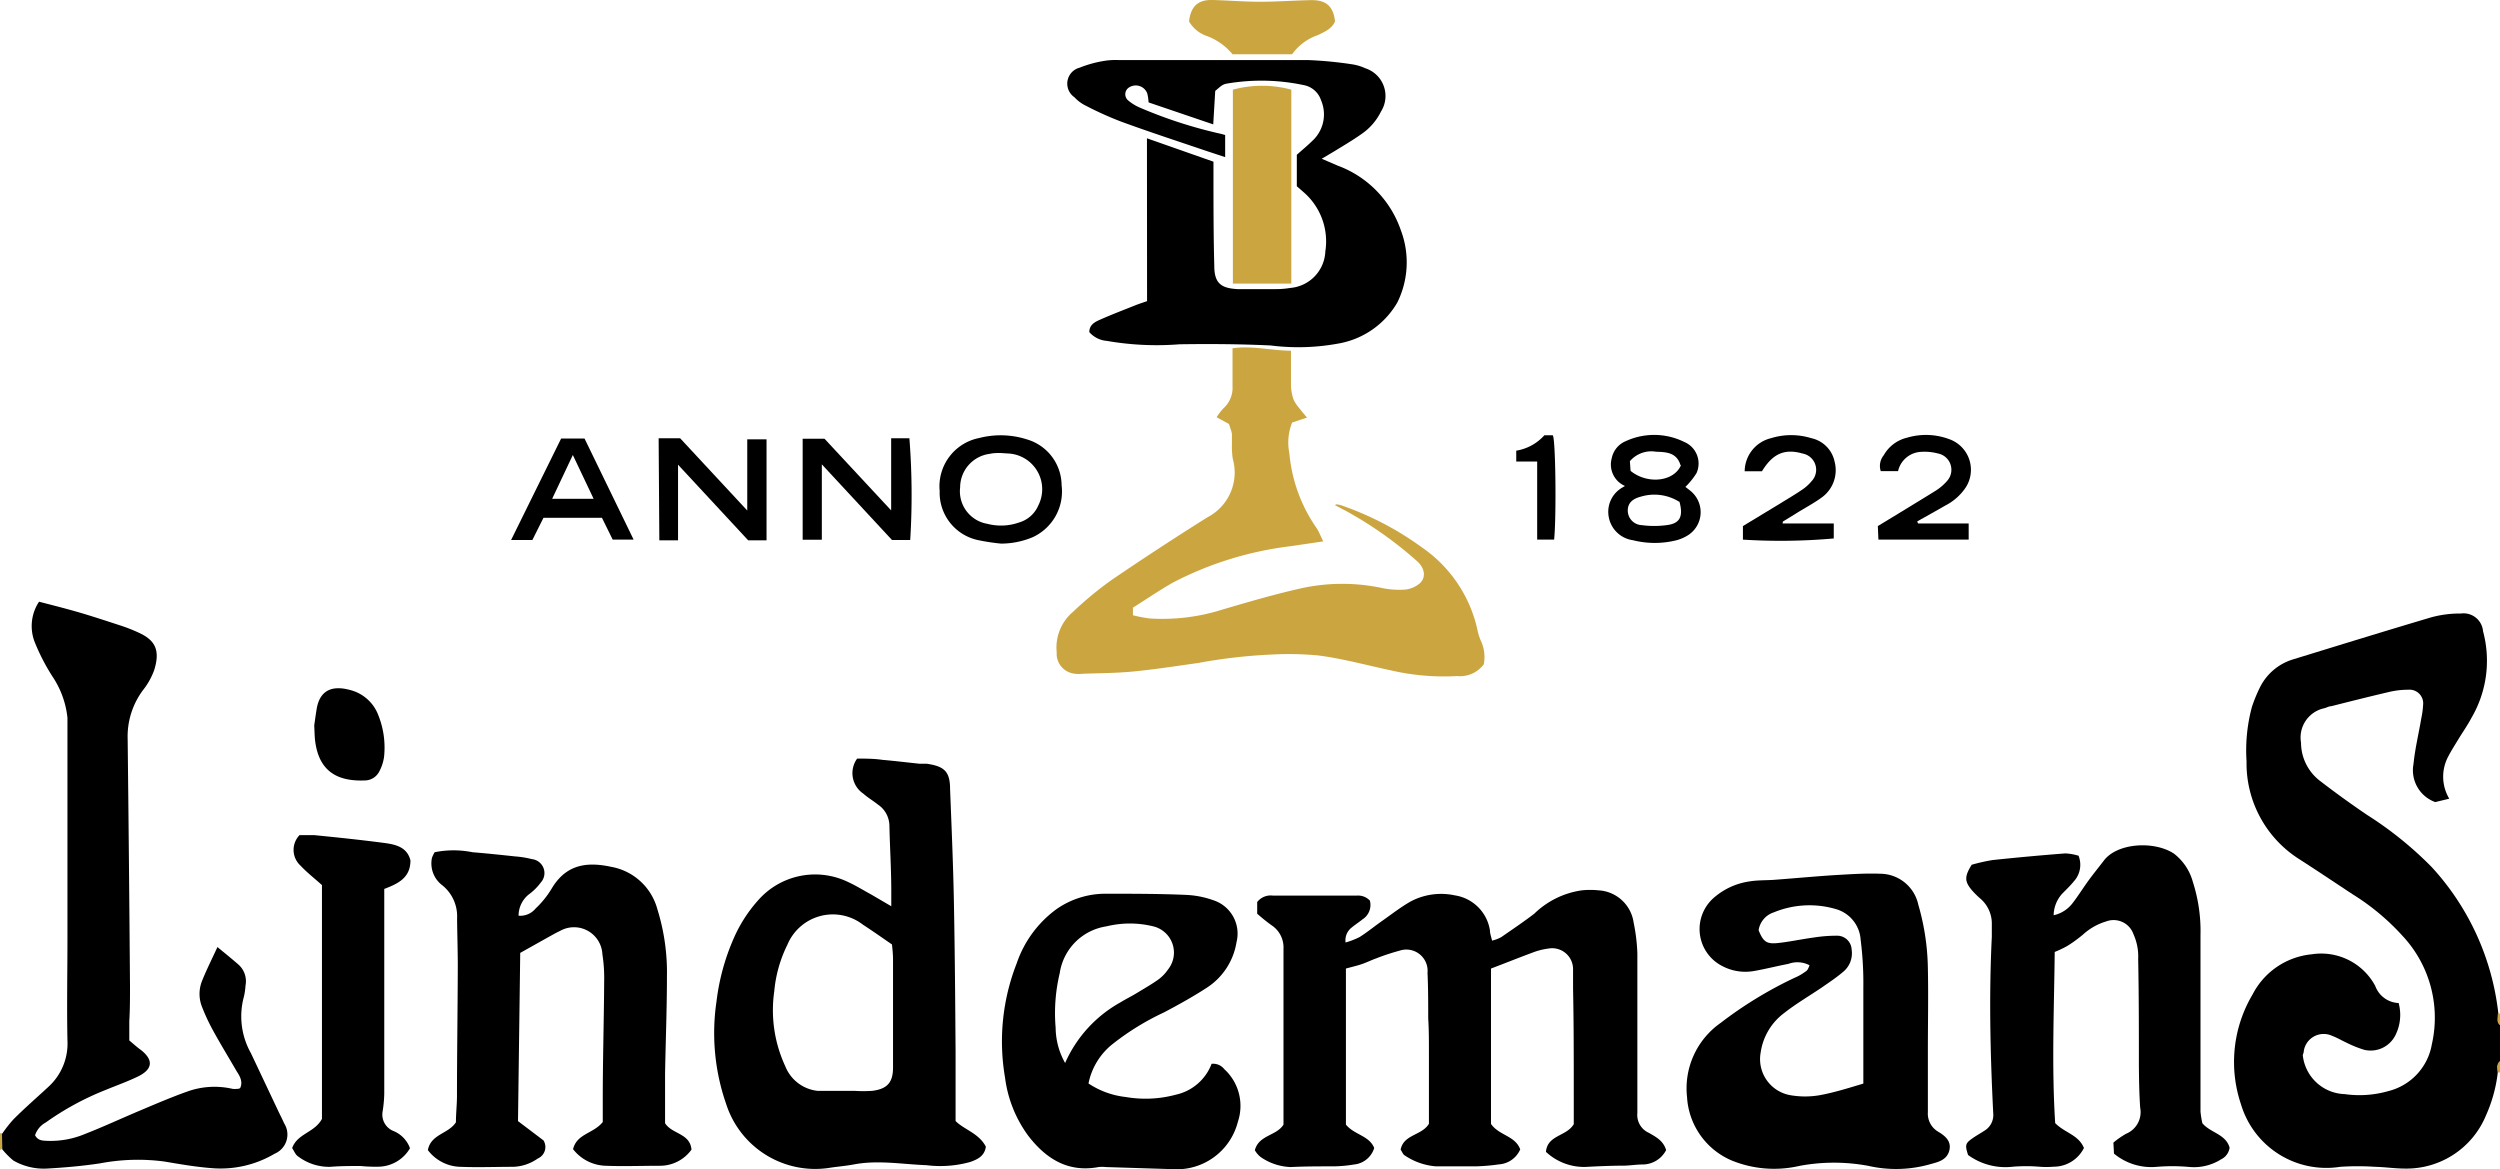 <svg xmlns="http://www.w3.org/2000/svg" viewBox="0 0 213.85 100"><defs><style>.cls-1{fill:#cba53f;}</style></defs><g id="圖層_2" data-name="圖層 2"><g id="圖層_1-2" data-name="圖層 1"><path d="M213.66,91.75a12.46,12.46,0,0,1-1,3.64,7.35,7.35,0,0,1-6.93,4.57c-.85,0-1.7-.13-2.55-.15a22.44,22.44,0,0,0-3,0,7.62,7.62,0,0,1-8.49-5.36,11.31,11.31,0,0,1,1-9.39,6.37,6.37,0,0,1,5.06-3.43,5.24,5.24,0,0,1,5.43,2.71,2.22,2.22,0,0,0,2,1.46,3.88,3.88,0,0,1-.28,2.76,2.37,2.37,0,0,1-2.67,1.24,9.74,9.74,0,0,1-1.51-.61c-.4-.18-.79-.42-1.2-.57a1.72,1.72,0,0,0-2.45,1.26c0,.13-.06.27-.09.38a3.72,3.72,0,0,0,3.58,3.33,9,9,0,0,0,3.75-.26,5,5,0,0,0,3.71-4,10.25,10.25,0,0,0-2.53-9.3,19.91,19.91,0,0,0-4.24-3.53c-1.52-1-3-2-4.56-3a9.7,9.7,0,0,1-4.52-8.38,14.27,14.27,0,0,1,.46-4.65,12.65,12.65,0,0,1,.7-1.7,4.67,4.67,0,0,1,2.83-2.37c3.94-1.21,7.88-2.43,11.83-3.6a9.32,9.32,0,0,1,2.52-.32A1.67,1.67,0,0,1,212.4,54a9.67,9.67,0,0,1-1,7.42c-.33.63-.75,1.22-1.12,1.83s-.58.93-.83,1.41a3.66,3.66,0,0,0,.06,3.66l-1.2.29a2.89,2.89,0,0,1-1.86-3.25c.13-1.32.45-2.62.67-3.93a7,7,0,0,0,.15-1.11A1.17,1.17,0,0,0,206,59a7.1,7.1,0,0,0-1.72.21c-1.63.38-3.25.79-4.87,1.2-.19,0-.39.12-.58.17a2.56,2.56,0,0,0-2,2.95,4.13,4.13,0,0,0,1.64,3.28q1.95,1.5,4,2.89A31.17,31.17,0,0,1,208,74.16a22.1,22.1,0,0,1,5.71,12.55c0,.34-.16.71.19,1v3.08C213.51,91.05,213.67,91.42,213.66,91.75Z"/><path class="cls-1" d="M0,96.94l.17,0,0,1.34L0,98.37Z"/><path class="cls-1" d="M213.85,87.69c-.35-.27-.17-.64-.19-1a.31.31,0,0,0,.19,0Z"/><path class="cls-1" d="M213.66,91.75c0-.33-.15-.7.19-1v1A.32.32,0,0,0,213.66,91.75Z"/><path d="M142.52,98.38a2.27,2.27,0,0,1-2,1.23c-.51,0-1,.08-1.53.1-1.13,0-2.26.05-3.38.11a4.78,4.78,0,0,1-3.37-1.29c.13-1.46,1.76-1.31,2.38-2.37,0-.83,0-1.79,0-2.74,0-2.94,0-5.89-.06-8.83,0-.55,0-1.09,0-1.64a1.79,1.79,0,0,0-2.11-1.81,5.8,5.8,0,0,0-1.29.32c-1.21.45-2.41.93-3.62,1.39V96.14c.69,1,2.07,1,2.5,2.18a2.14,2.14,0,0,1-1.81,1.28,17.36,17.36,0,0,1-2,.17c-1.13,0-2.26,0-3.39,0a5.53,5.53,0,0,1-2.67-.93c-.16-.08-.23-.32-.36-.5.26-1.32,1.8-1.19,2.42-2.21,0-2,0-4.07,0-6.16,0-1,0-1.9-.06-2.86,0-1.3,0-2.59-.06-3.89a1.82,1.82,0,0,0-2.39-1.9,19.36,19.36,0,0,0-2,.66c-.42.15-.82.35-1.23.49s-.85.24-1.36.38V96.2c.72.88,2,.94,2.42,2a2,2,0,0,1-1.72,1.41,11.24,11.24,0,0,1-1.84.16c-1.19,0-2.39,0-3.59.06a4.78,4.78,0,0,1-2.58-.87,2,2,0,0,1-.48-.57c.35-1.32,1.84-1.21,2.45-2.19,0-1.58,0-3.18,0-4.79,0-2.57,0-5.13,0-7.7,0-.85,0-1.7,0-2.55a2.27,2.27,0,0,0-1-2c-.44-.31-.86-.66-1.25-1v-1a1.46,1.46,0,0,1,1.35-.55l7.18,0a1.37,1.37,0,0,1,1.11.43,1.45,1.45,0,0,1-.63,1.6c-.29.24-.61.44-.9.68a1.38,1.38,0,0,0-.55,1.3,6.5,6.5,0,0,0,1.21-.47c.66-.42,1.27-.92,1.91-1.37.81-.57,1.59-1.18,2.45-1.67a5.56,5.56,0,0,1,3.78-.52,3.58,3.58,0,0,1,3,3c0,.26.1.51.18.87a3,3,0,0,0,.79-.3c.95-.66,1.92-1.31,2.82-2a7.31,7.31,0,0,1,4.07-2,6.84,6.84,0,0,1,1.43,0,3.21,3.21,0,0,1,3,2.75,15.73,15.73,0,0,1,.32,2.64c0,1.47,0,2.94,0,4.41s0,3.08,0,4.62,0,3.08,0,4.62a1.67,1.67,0,0,0,1,1.71C141.57,97.22,142.27,97.53,142.52,98.38Z"/><path d="M.19,98.31.17,97a11.41,11.41,0,0,1,1-1.27c1-1,2-1.86,3-2.79A5,5,0,0,0,5.77,89c-.06-2.91,0-5.82,0-8.73q0-8.2,0-16.42c0-.82,0-1.64,0-2.45a7.78,7.78,0,0,0-1.28-3.53A17.69,17.69,0,0,1,3,55a3.77,3.77,0,0,1,.34-3.53c1.12.29,2.23.57,3.34.89s2.47.77,3.7,1.17a14,14,0,0,1,1.51.6c1.41.65,1.82,1.51,1.3,3.19a6,6,0,0,1-.94,1.69,6.63,6.63,0,0,0-1.33,4.21q.12,10.56.2,21.13c0,1,0,2-.06,3V89c.35.29.65.57,1,.82,1.08.85,1,1.63-.21,2.24-.92.45-1.89.79-2.83,1.18a24.09,24.09,0,0,0-5.11,2.78A1.91,1.91,0,0,0,3,97.11c.25.48.68.46,1.08.48A7.63,7.63,0,0,0,7.27,97c1.59-.62,3.13-1.34,4.7-2,1.35-.57,2.7-1.15,4.08-1.64a6.87,6.87,0,0,1,3.84-.22,1.81,1.81,0,0,0,.4,0c.07,0,.13,0,.25-.06.25-.51,0-1-.27-1.4-.7-1.21-1.43-2.4-2.1-3.63a17,17,0,0,1-.92-2,3,3,0,0,1,.06-2.21c.38-.94.84-1.85,1.29-2.83.62.52,1.23,1,1.82,1.52A1.91,1.91,0,0,1,21,84.31a5.51,5.51,0,0,1-.13.92,6.41,6.41,0,0,0,.59,4.85l2.4,5.08c.15.31.31.61.44.92a1.78,1.78,0,0,1-.81,2.61,9.07,9.07,0,0,1-5.41,1.23c-1.32-.1-2.64-.33-4-.56a17.2,17.2,0,0,0-5.5.15c-1.52.23-3,.36-4.58.45a5.21,5.21,0,0,1-2.86-.69A7.18,7.18,0,0,1,.19,98.31Z"/><path d="M84.33,98.09c-.11.8-.71,1.08-1.32,1.3a9.53,9.53,0,0,1-3.76.28c-2-.07-4.08-.45-6.13-.08-.67.13-1.35.19-2,.28a8,8,0,0,1-9-5.42,18.48,18.48,0,0,1-.83-8.79,19,19,0,0,1,1.48-5.41A12.15,12.15,0,0,1,64.86,77a6.48,6.48,0,0,1,7.67-1.56c.68.31,1.32.71,2,1.08l1.71,1c0-.5,0-.89,0-1.28,0-1.88-.12-3.75-.16-5.63a2.22,2.22,0,0,0-1-1.8c-.4-.32-.85-.58-1.23-.92a2.12,2.12,0,0,1-.53-3c.69,0,1.44,0,2.18.11,1.05.09,2.1.22,3.16.33l.61,0c1.51.22,2,.66,2,2.19.13,3.27.27,6.55.33,9.83.08,4.21.11,8.42.14,12.62,0,1.91,0,3.83,0,5.92C82.43,96.61,83.75,96.94,84.33,98.09ZM69.92,93.31c1.06,0,2.11,0,3.16,0a11.17,11.17,0,0,0,1.53,0c1.3-.16,1.78-.73,1.78-2q0-4.62,0-9.23c0-.48-.06-1-.09-1.29-.9-.62-1.68-1.17-2.48-1.69a4.21,4.21,0,0,0-6.46,1.7,11.2,11.2,0,0,0-1.13,4,11.37,11.37,0,0,0,.94,6.4A3.36,3.36,0,0,0,69.92,93.31Z"/><path d="M98.11,11.83l5.69,2c0,.3,0,.62,0,1,0,2.64,0,5.27.07,7.9,0,1.45.53,1.93,2,2,1.09,0,2.18,0,3.28,0a7.17,7.17,0,0,0,1.22-.1,3.27,3.27,0,0,0,3-3.13,5.56,5.56,0,0,0-1.87-5.07l-.57-.5V13.24c.52-.46,1-.86,1.47-1.33A3.07,3.07,0,0,0,113,8.57a1.93,1.93,0,0,0-1.48-1.29,17.44,17.44,0,0,0-6.32-.17c-.61.09-.61.12-1.25.67l-.17,2.86L98.25,8.76A4.46,4.46,0,0,0,98.14,8a1.05,1.05,0,0,0-1.51-.55.69.69,0,0,0-.14,1.13,4,4,0,0,0,1,.62,39.15,39.15,0,0,0,7,2.26l.31.09v1.89l-1.64-.54c-2.41-.82-4.84-1.61-7.24-2.49A29,29,0,0,1,92.8,9a3.24,3.24,0,0,1-.89-.68,1.41,1.41,0,0,1,.44-2.53,9.85,9.85,0,0,1,2.16-.59,6.16,6.16,0,0,1,1.22-.06c5.41,0,10.82,0,16.22,0a34.12,34.12,0,0,1,3.77.37,4.14,4.14,0,0,1,1.07.33,2.49,2.49,0,0,1,1.34,3.7,5,5,0,0,1-1.66,1.92c-.75.53-1.55,1-2.33,1.48l-1.08.64,1.37.59a9,9,0,0,1,5.4,5.53,7.75,7.75,0,0,1-.3,6.17,7.26,7.26,0,0,1-4.85,3.48,18.93,18.93,0,0,1-6,.2c-2.59-.12-5.19-.14-7.78-.1a24.89,24.89,0,0,1-6.22-.29,2.22,2.22,0,0,1-1.5-.75c0-.66.52-.89,1-1.1,1-.44,2-.82,3-1.22.28-.11.57-.2.94-.33Z"/><path class="cls-1" d="M114.34,43.14a2.56,2.56,0,0,1,.46.11,26.27,26.27,0,0,1,6.84,3.58,11.57,11.57,0,0,1,4.73,7,4.57,4.57,0,0,0,.31,1,3.24,3.24,0,0,1,.24,2,2.53,2.53,0,0,1-2.28,1,20.08,20.08,0,0,1-5.68-.49c-2.06-.44-4.1-1-6.18-1.27a26.51,26.51,0,0,0-4-.08,45.56,45.56,0,0,0-6.28.72c-1.85.26-3.7.55-5.56.73-1.42.14-2.85.14-4.28.19a2.88,2.88,0,0,1-.72,0,1.72,1.72,0,0,1-1.55-1.83,4,4,0,0,1,1.39-3.46A31.33,31.33,0,0,1,95,49.67q4.09-2.79,8.3-5.43a4.31,4.31,0,0,0,2.15-5,7,7,0,0,1-.07-1.22c0-.28,0-.55,0-.82s-.16-.59-.25-.93l-1.06-.58a5.28,5.28,0,0,1,.56-.74,2.36,2.36,0,0,0,.8-1.91c0-1.06,0-2.12,0-3.25,1.69-.24,3.31.2,5,.21,0,1.08,0,2.07,0,3a4.05,4.05,0,0,0,.23,1.2,3.21,3.21,0,0,0,.51.75c.17.23.36.44.63.77l-1.27.42a4.62,4.62,0,0,0-.24,2.62,13.26,13.26,0,0,0,2.35,6.44c.19.31.33.66.55,1.11l-2.78.41a29.43,29.43,0,0,0-10.07,3.11c-1.18.67-2.3,1.44-3.43,2.15v.65a13.63,13.63,0,0,0,1.39.27,16.92,16.92,0,0,0,6.24-.75c2.25-.66,4.5-1.32,6.78-1.83a16.36,16.36,0,0,1,7,0,7.32,7.32,0,0,0,1.93.11,2.36,2.36,0,0,0,1.11-.46c.65-.48.57-1.36-.18-2a33,33,0,0,0-6-4.24l-1-.53Z"/><path d="M154.79,82.57a2.23,2.23,0,0,0-1.81-.12c-1,.19-2,.45-3,.62a4.23,4.23,0,0,1-2.67-.44,3.55,3.55,0,0,1-.68-5.86,5.91,5.91,0,0,1,3-1.37c.7-.12,1.42-.09,2.13-.14,1.77-.13,3.54-.3,5.31-.41,1.25-.07,2.52-.16,3.77-.11a3.35,3.35,0,0,1,3.25,2.64,20.55,20.55,0,0,1,.82,5.45c.05,2.36,0,4.72,0,7.08,0,1.74,0,3.48,0,5.22a1.79,1.79,0,0,0,.84,1.65c.59.35,1.19.8,1,1.61s-.91,1-1.55,1.17a10.62,10.62,0,0,1-5.37.17,16,16,0,0,0-5.9,0,9.6,9.6,0,0,1-5.82-.47,6.29,6.29,0,0,1-3.8-5.41,6.83,6.83,0,0,1,2.86-6.34,34.67,34.67,0,0,1,6.36-3.88,4.25,4.25,0,0,0,.88-.5C154.65,83,154.69,82.8,154.79,82.57Zm-4.36-3c.4,1,.7,1.19,1.62,1.1s2.09-.34,3.14-.48a12.61,12.61,0,0,1,2-.15,1.24,1.24,0,0,1,1.2,1.19,2.06,2.06,0,0,1-.75,1.92c-.54.46-1.14.86-1.73,1.27-1.1.75-2.26,1.42-3.3,2.24a5.11,5.11,0,0,0-2,3.36,3.13,3.13,0,0,0,2.58,3.67,7.34,7.34,0,0,0,2.43,0c1.23-.22,2.44-.6,3.77-1V91.66c0-2.39,0-4.79,0-7.18a29.44,29.44,0,0,0-.23-4.09,2.92,2.92,0,0,0-2-2.59,8,8,0,0,0-5.42.24A1.91,1.91,0,0,0,150.43,79.58Z"/><path d="M175.8,96.07c.82.84,2,1,2.46,2.13a2.9,2.9,0,0,1-2.6,1.6,7.25,7.25,0,0,1-1.23,0,14,14,0,0,0-2.24,0,5.44,5.44,0,0,1-3.84-1c-.27-.83-.24-1,.35-1.41.33-.24.69-.43,1-.64a1.57,1.57,0,0,0,.8-1.54c-.25-5-.37-10.05-.12-15.07,0-.41,0-.82,0-1.22a2.82,2.82,0,0,0-1-2.07,7,7,0,0,1-.72-.72c-.61-.73-.63-1.15,0-2.16a15.68,15.68,0,0,1,1.78-.4q3.11-.33,6.23-.57a4.69,4.69,0,0,1,1.13.2,2.1,2.1,0,0,1-.41,2.2c-.3.37-.65.7-1,1.06a2.79,2.79,0,0,0-.72,1.83,2.78,2.78,0,0,0,1.63-1.05c.5-.65.93-1.35,1.41-2s.84-1.08,1.25-1.62c1.15-1.53,4.32-1.71,6-.6a4.56,4.56,0,0,1,1.62,2.43,13.7,13.7,0,0,1,.65,4.55c0,3.76,0,7.53,0,11.29,0,1.27,0,2.53,0,3.79a7.86,7.86,0,0,0,.16,1c.69.83,2,.92,2.33,2.09a1.3,1.3,0,0,1-.73,1,4.33,4.33,0,0,1-2.74.65,16.08,16.08,0,0,0-2.86,0,5,5,0,0,1-3.56-1.14l-.05-.94a7.12,7.12,0,0,1,1.09-.76,2,2,0,0,0,1.2-2.24c-.08-1.19-.1-2.39-.11-3.59,0-3,0-6.09-.06-9.13a4.6,4.6,0,0,0-.4-2.1,1.8,1.8,0,0,0-2.34-1.1,5.11,5.11,0,0,0-2,1.14c-.45.37-.92.72-1.4,1a8.89,8.89,0,0,1-1,.47C175.71,86.27,175.49,91.18,175.8,96.07Z"/><path d="M37.18,72.9a8.18,8.18,0,0,1,3.24,0c1.23.1,2.45.23,3.67.36a8.13,8.13,0,0,1,1.41.23,1.2,1.2,0,0,1,.76,2,4.78,4.78,0,0,1-1,1,2.32,2.32,0,0,0-.9,1.84,1.7,1.7,0,0,0,1.45-.61,8,8,0,0,0,1.35-1.66c1.23-2.11,3-2.37,5.13-1.91a5,5,0,0,1,3.94,3.62,18.17,18.17,0,0,1,.82,5.76c0,2.76-.11,5.53-.16,8.3,0,1.43,0,2.86,0,4.25.59.94,2.14.85,2.26,2.26a3.32,3.32,0,0,1-2.72,1.38c-1.53,0-3.07.06-4.61,0a3.66,3.66,0,0,1-2.8-1.42c.32-1.33,1.73-1.32,2.54-2.32,0-.54,0-1.25,0-2,0-3.32.1-6.64.12-10a13.08,13.08,0,0,0-.15-2.34,2.43,2.43,0,0,0-3.64-2c-.31.14-.61.32-.91.48l-2.48,1.39-.19,14.39,2.18,1.65A1.07,1.07,0,0,1,46,99.1a3.86,3.86,0,0,1-2.1.71c-1.5,0-3,.06-4.51,0a3.59,3.59,0,0,1-2.79-1.43C36.86,97,38.36,97,39,96c0-.68.08-1.43.09-2.17,0-3.73.06-7.46.07-11.19,0-1.37-.05-2.74-.06-4.1a3.4,3.4,0,0,0-1.25-2.8,2.34,2.34,0,0,1-.9-2.36A3,3,0,0,1,37.18,72.9Z"/><path d="M93.11,92.68a7.18,7.18,0,0,0,3.2,1.16,9.93,9.93,0,0,0,4.27-.2A4.24,4.24,0,0,0,103.64,91a1.2,1.2,0,0,1,1.08.45,4.26,4.26,0,0,1,1.17,4.5,5.39,5.39,0,0,1-5.58,4.06l-5.73-.18a2.51,2.51,0,0,0-.61,0c-2.62.49-4.5-.72-6-2.66a10.65,10.65,0,0,1-2-5,18.3,18.3,0,0,1,1-9.77,9.53,9.53,0,0,1,3.4-4.63,7.31,7.31,0,0,1,4.23-1.32c2.29,0,4.58,0,6.87.1a7.89,7.89,0,0,1,2.3.45,3,3,0,0,1,2,3.6,5.71,5.71,0,0,1-2.57,3.91c-1.17.76-2.4,1.44-3.63,2.09a22.28,22.28,0,0,0-4.35,2.67A5.73,5.73,0,0,0,93.11,92.68Zm-2-1.75a11,11,0,0,1,4.72-5.18c.44-.27.9-.5,1.34-.76.64-.39,1.29-.76,1.9-1.19a3.56,3.56,0,0,0,.85-.88,2.31,2.31,0,0,0-1.27-3.68,8.37,8.37,0,0,0-4,0,4.75,4.75,0,0,0-4,4,14.73,14.73,0,0,0-.35,4.68A6.25,6.25,0,0,0,91.11,90.93Z"/><path d="M35.07,98.22a3.17,3.17,0,0,1-2.71,1.58,13.13,13.13,0,0,1-1.53-.06c-.86,0-1.71,0-2.56.07a4.39,4.39,0,0,1-2.77-.89c-.23-.14-.34-.47-.51-.71.45-1.26,1.91-1.31,2.55-2.5v-20c-.68-.61-1.31-1.1-1.84-1.67a1.82,1.82,0,0,1-.08-2.6c.36,0,.83,0,1.29,0,2,.2,3.94.4,5.91.66,1,.13,2,.34,2.29,1.5,0,1.52-1.1,2-2.24,2.44v1.79q0,7.86,0,15.71a11.15,11.15,0,0,1-.14,1.53,1.51,1.51,0,0,0,.91,1.67A2.51,2.51,0,0,1,35.07,98.22Z"/><path class="cls-1" d="M110.46,24.26h-5V7.67a9.55,9.55,0,0,1,5,0Z"/><path d="M76.23,37.49h1.56a62.4,62.4,0,0,1,.07,8.7H76.3l-6-6.47v6.45H68.66V37.53h1.87l5.7,6.13Z"/><path d="M56.34,37.49h1.84l5.74,6.18c0-1.18,0-2.13,0-3.09v-3h1.65v8.64H64l-6-6.47v6.47h-1.6Z"/><path class="cls-1" d="M105.43,4.64a5.16,5.16,0,0,0-2.28-1.59,2.79,2.79,0,0,1-1.44-1.22c.15-1.28.76-1.86,2-1.83s2.73.15,4.09.15,2.93-.11,4.4-.14c1.25,0,1.85.53,2,1.82-.28.65-.9.89-1.48,1.18a4.42,4.42,0,0,0-2.19,1.63Z"/><path d="M85.63,46.5a17.79,17.79,0,0,1-1.92-.29A4.14,4.14,0,0,1,80.38,42a4.21,4.21,0,0,1,3.37-4.53,7.39,7.39,0,0,1,4.14.13,4.12,4.12,0,0,1,2.92,3.91,4.3,4.3,0,0,1-2.47,4.44A7,7,0,0,1,85.63,46.5Zm-.06-7.75c-.28,0-.59,0-.89.07a2.9,2.9,0,0,0-2.55,2.87,2.82,2.82,0,0,0,2.34,3.12,4.63,4.63,0,0,0,2.71-.12,2.56,2.56,0,0,0,1.63-1.44,3.06,3.06,0,0,0-2.6-4.46Z"/><path d="M139,41.57a2,2,0,0,1-1.13-2.38,2,2,0,0,1,1.19-1.45,5.8,5.8,0,0,1,5,.06,2,2,0,0,1,1.06,2.67,6.39,6.39,0,0,1-.95,1.18c.16.13.38.28.58.47a2.34,2.34,0,0,1-.4,3.69,3.68,3.68,0,0,1-.93.4,7.64,7.64,0,0,1-3.74,0,2.44,2.44,0,0,1-2.07-2,2.39,2.39,0,0,1,1.19-2.52Zm4.62,1.34a4,4,0,0,0-3.25-.43c-.79.2-1.15.61-1.13,1.24a1.25,1.25,0,0,0,1.19,1.2,8.07,8.07,0,0,0,2.14,0C143.72,44.78,144,44.17,143.66,42.91Zm.13-3.12c-.33-1.1-1.24-1.12-2.09-1.15a2.42,2.42,0,0,0-2.24.81l.06.83C140.93,41.46,143.2,41.2,143.79,39.79Z"/><path d="M26.88,62.05c.05-.34.12-.88.21-1.42.31-1.82,1.61-1.94,2.81-1.62a3.49,3.49,0,0,1,2.45,2.14,7.44,7.44,0,0,1,.5,3.61A3.77,3.77,0,0,1,32.44,66a1.4,1.4,0,0,1-1.25.76c-2.34.09-3.87-.79-4.22-3.28C26.91,63.07,26.91,62.66,26.88,62.05Z"/><path d="M43.72,46.19,48,37.51h2l4.2,8.65H52.41l-.92-1.87h-5l-.95,1.9Zm7.06-3.52L49,38.92l-1.77,3.75Z"/><path d="M152.48,44.78h4.38v1.28a51.49,51.49,0,0,1-7.77.1V45l3.17-1.92c.61-.38,1.23-.74,1.82-1.14a3.92,3.92,0,0,0,.91-.81,1.41,1.41,0,0,0-.78-2.33c-1.55-.45-2.57,0-3.49,1.51h-1.48a2.94,2.94,0,0,1,2.26-2.83,5.81,5.81,0,0,1,3.43,0,2.59,2.59,0,0,1,2,2,2.88,2.88,0,0,1-1,3c-.75.57-1.61,1-2.42,1.52l-1,.61Z"/><path d="M164.07,44.78h4.33v1.38h-7.72L160.63,45l2.5-1.52c.81-.5,1.64-1,2.44-1.5a4.34,4.34,0,0,0,1-.86,1.42,1.42,0,0,0-.8-2.33,4.45,4.45,0,0,0-1.41-.14,2.12,2.12,0,0,0-2,1.65h-1.48a1.43,1.43,0,0,1,.25-1.35,3.12,3.12,0,0,1,2-1.51,5.68,5.68,0,0,1,3.62.13,2.78,2.78,0,0,1,1.39,4.14,4.63,4.63,0,0,1-1.75,1.54c-.79.46-1.59.9-2.39,1.35Z"/><path d="M131.49,39.48H129.7v-.93a4.13,4.13,0,0,0,2.41-1.32h.71c.25.21.32,7,.12,8.93h-1.45Z"/></g></g></svg>